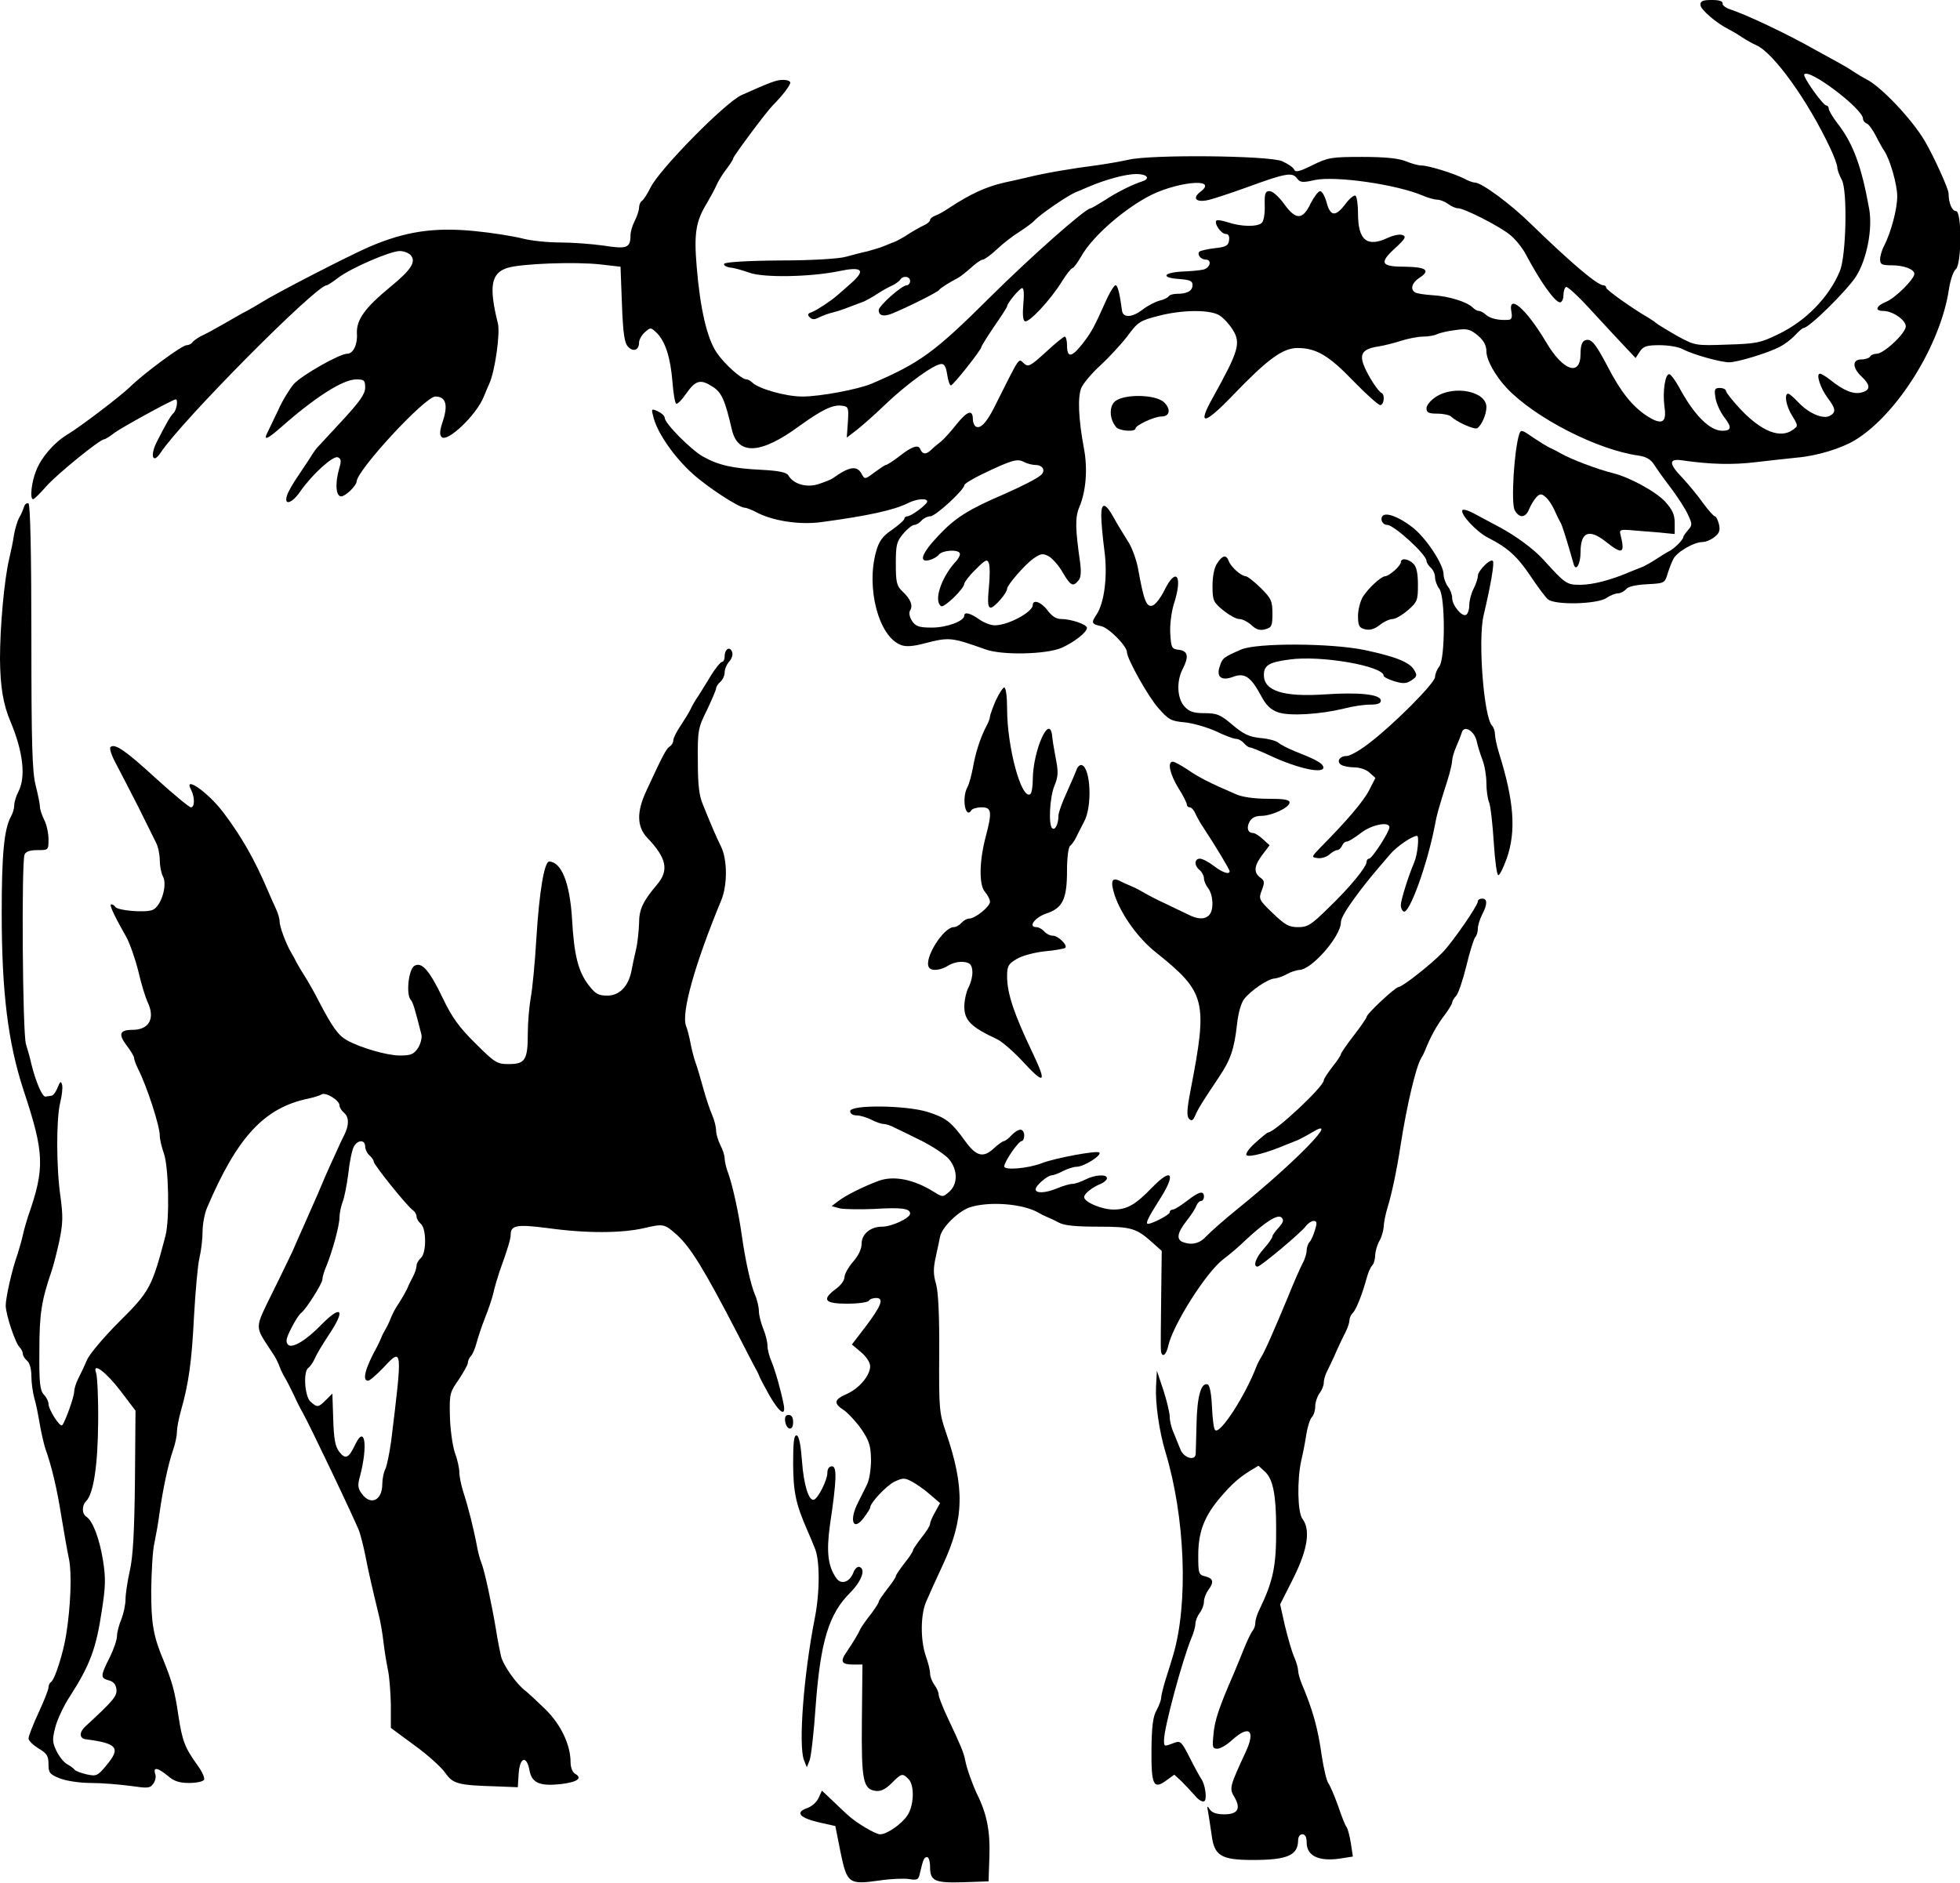 <?xml version="1.0" standalone="no"?>
<!DOCTYPE svg PUBLIC "-//W3C//DTD SVG 20010904//EN"
 "http://www.w3.org/TR/2001/REC-SVG-20010904/DTD/svg10.dtd">
<svg version="1.0" xmlns="http://www.w3.org/2000/svg"
 width="687pt" height="660pt" viewBox="0 0 687 660"
 preserveAspectRatio="xMidYMid meet">
<g transform="translate(0,660) scale(0.1,-0.1)"
fill="#000000" stroke="none">
<path d="M5960 6583 c0 -16 57 -65 100 -86 8 -4 29 -16 45 -27 17 -11 40 -24
52 -29 60 -27 180 -194 258 -360 14 -29 25 -60 25 -68 0 -8 7 -28 16 -44 20
-39 15 -266 -7 -319 -38 -92 -120 -176 -217 -222 -61 -30 -77 -33 -179 -36
-109 -4 -112 -3 -170 28 -32 18 -64 38 -72 43 -7 6 -21 16 -31 22 -55 31 -150
99 -150 106 0 5 -4 9 -10 9 -21 0 -114 79 -254 215 -71 70 -173 145 -196 145
-7 0 -24 6 -38 14 -38 19 -126 46 -150 46 -11 0 -36 7 -55 15 -25 10 -72 15
-152 15 -108 0 -120 -2 -175 -29 -46 -23 -60 -26 -64 -15 -3 7 -22 20 -42 29
-48 20 -461 24 -539 5 -27 -6 -79 -15 -115 -20 -80 -10 -180 -27 -240 -42 -25
-6 -61 -14 -80 -18 -65 -15 -119 -40 -195 -90 -16 -11 -38 -23 -47 -26 -10 -4
-18 -10 -18 -15 0 -5 -10 -14 -22 -19 -13 -6 -36 -19 -53 -30 -16 -11 -37 -22
-45 -26 -8 -3 -26 -10 -40 -16 -14 -6 -41 -14 -60 -19 -19 -4 -53 -13 -75 -19
-23 -7 -121 -13 -232 -13 -119 -1 -194 -6 -195 -12 -2 -5 8 -11 22 -13 14 -1
44 -10 67 -18 50 -18 211 -15 311 5 84 18 98 5 46 -41 -20 -18 -42 -37 -49
-43 -21 -19 -70 -51 -89 -59 -15 -5 -17 -9 -8 -18 9 -9 17 -9 34 0 13 6 34 14
48 17 22 5 50 16 110 39 8 4 29 15 45 26 17 11 40 24 52 29 11 5 24 15 28 20
9 16 35 13 35 -4 0 -8 -6 -15 -12 -15 -17 0 -98 -72 -98 -87 0 -20 17 -24 47
-12 50 20 158 74 164 82 6 8 35 26 67 43 8 4 28 20 45 35 17 16 36 29 42 29 5
0 28 16 49 36 21 20 57 48 80 62 23 15 46 32 51 38 21 23 118 89 145 100 8 3
29 12 45 19 61 26 131 45 168 45 38 0 51 -16 20 -26 -32 -10 -87 -37 -131 -66
-24 -15 -46 -28 -49 -28 -18 0 -209 -169 -353 -312 -194 -193 -245 -230 -415
-303 -48 -20 -180 -45 -243 -45 -57 0 -153 27 -175 49 -6 6 -15 11 -20 11 -18
0 -78 54 -105 94 -34 50 -58 155 -70 301 -10 118 -3 160 37 225 11 19 26 46
32 60 6 14 21 39 35 57 13 17 24 34 24 38 0 7 116 163 139 186 34 34 61 70 61
79 0 6 -11 10 -25 10 -23 0 -42 -7 -145 -53 -56 -24 -287 -259 -319 -323 -12
-24 -26 -46 -32 -49 -5 -4 -9 -14 -9 -23 0 -9 -7 -30 -15 -46 -8 -15 -15 -38
-15 -50 0 -45 -12 -50 -94 -37 -42 6 -111 11 -153 11 -42 0 -102 6 -132 14
-31 8 -106 20 -167 26 -142 14 -243 -1 -369 -55 -74 -32 -330 -164 -380 -196
-16 -10 -39 -23 -50 -29 -11 -5 -47 -26 -80 -45 -33 -19 -70 -39 -82 -44 -11
-6 -24 -15 -28 -20 -3 -6 -13 -11 -21 -11 -16 0 -149 -98 -199 -147 -33 -32
-172 -138 -220 -167 -46 -28 -90 -79 -108 -125 -17 -41 -23 -101 -11 -101 4 0
25 21 47 46 36 41 187 164 202 164 4 0 21 11 38 24 28 20 203 116 213 116 9 0
3 -37 -7 -47 -12 -12 -24 -33 -59 -101 -25 -49 -15 -81 13 -39 72 110 545 587
582 587 3 0 22 12 40 26 44 34 183 94 216 94 15 0 32 -7 39 -15 19 -23 1 -51
-71 -110 -91 -75 -120 -116 -118 -164 3 -38 -13 -71 -34 -71 -27 0 -160 -76
-187 -106 -16 -19 -41 -60 -55 -92 -15 -31 -31 -65 -36 -75 -18 -34 -3 -28 47
16 119 105 216 167 263 167 27 0 31 -3 31 -29 0 -22 -19 -49 -82 -117 -45 -49
-84 -91 -87 -94 -3 -3 -10 -13 -16 -22 -5 -9 -26 -40 -46 -70 -20 -29 -40 -63
-43 -75 -12 -37 18 -28 47 15 42 60 114 125 131 119 12 -5 13 -13 5 -39 -15
-52 -12 -98 7 -98 15 0 53 37 54 52 2 41 240 298 276 298 36 0 45 -28 27 -84
-12 -35 -13 -50 -5 -58 20 -20 122 77 148 142 3 8 12 29 19 45 20 43 39 178
30 212 -32 129 -24 176 34 194 48 15 239 22 326 12 l70 -8 5 -132 c4 -105 9
-136 22 -149 18 -19 38 -11 38 15 0 10 9 26 20 36 20 18 21 18 42 -2 30 -30
48 -86 55 -171 3 -40 9 -75 13 -77 4 -3 20 13 35 35 33 47 50 52 92 25 32 -20
44 -46 68 -150 21 -92 101 -88 236 11 76 55 117 76 148 72 25 -3 26 -5 23 -57
l-4 -55 34 26 c18 14 65 55 103 92 75 71 167 138 194 140 11 1 17 -10 21 -37
3 -21 9 -38 13 -38 8 0 107 125 107 135 0 3 20 35 45 72 25 36 45 67 45 70 0
11 44 64 53 64 6 0 7 -23 4 -55 -3 -34 -2 -57 5 -61 13 -8 89 73 130 139 16
26 33 47 37 47 4 0 17 18 30 40 36 65 134 154 228 207 96 55 259 73 191 21
-32 -24 -14 -40 32 -28 19 5 80 25 135 45 131 48 155 52 171 30 11 -15 19 -16
63 -6 72 15 285 -15 379 -55 18 -8 41 -14 50 -14 10 0 27 -7 38 -15 10 -8 26
-15 34 -15 22 0 140 -60 180 -91 20 -15 47 -48 60 -74 50 -94 100 -164 118
-165 6 0 12 11 12 24 0 14 4 27 9 30 5 3 46 -35 92 -86 46 -50 99 -107 118
-127 l34 -36 15 23 c12 18 24 22 69 22 30 0 67 -6 81 -14 36 -19 133 -46 163
-46 29 0 137 33 177 54 16 8 40 26 53 40 13 14 27 26 30 26 20 0 151 130 184
180 38 59 59 166 47 236 -27 152 -57 233 -114 305 -15 20 -28 42 -28 48 0 6
-4 11 -8 11 -12 0 -83 100 -78 109 15 24 206 -121 206 -155 0 -7 6 -14 13 -17
7 -2 21 -22 32 -43 11 -22 24 -45 29 -52 20 -29 46 -118 46 -160 0 -45 -21
-124 -46 -174 -8 -14 -14 -36 -14 -47 0 -18 6 -21 41 -21 42 0 79 -14 79 -30
0 -18 -65 -83 -97 -97 -37 -15 -44 -33 -12 -33 33 0 79 -32 79 -54 0 -24 -77
-96 -102 -96 -9 0 -20 -4 -23 -10 -3 -5 -17 -10 -31 -10 -32 0 -32 -29 1 -60
32 -30 32 -48 -1 -56 -28 -7 -62 7 -107 43 -16 13 -33 23 -38 23 -15 0 2 -52
28 -86 28 -37 29 -50 6 -62 -24 -12 -73 9 -109 47 -16 17 -32 31 -36 31 -15 0
-8 -43 14 -78 21 -34 21 -35 3 -48 -44 -33 -110 -7 -184 71 -28 30 -51 59 -51
64 0 6 -10 11 -21 11 -19 0 -21 -4 -16 -35 3 -19 17 -50 31 -68 27 -35 25 -47
-7 -47 -45 0 -100 56 -153 155 -12 21 -26 41 -32 43 -15 5 -25 -60 -18 -113 9
-58 -9 -67 -63 -32 -51 34 -91 85 -136 172 -43 82 -58 100 -79 92 -11 -4 -16
-19 -16 -47 0 -81 -61 -61 -121 41 -70 118 -135 173 -121 104 3 -17 0 -25 -9
-26 -34 -3 -65 4 -80 17 -8 8 -20 14 -25 14 -6 0 -15 5 -22 12 -20 20 -85 40
-139 43 -29 2 -57 6 -63 10 -18 11 -11 34 15 51 40 26 25 38 -50 39 -85 0 -92
13 -35 65 36 33 40 41 26 46 -10 4 -33 -1 -52 -10 -73 -34 -104 -8 -104 86 0
31 -4 59 -9 62 -5 3 -21 -10 -35 -29 -35 -46 -53 -44 -66 5 -6 22 -16 40 -23
40 -7 -1 -21 -20 -33 -43 -28 -59 -52 -59 -93 -2 -18 25 -40 45 -51 45 -15 0
-18 -8 -17 -49 1 -28 -3 -55 -10 -62 -15 -15 -73 -14 -120 2 -19 6 -37 9 -39
6 -10 -9 16 -47 32 -47 10 0 14 -8 12 -22 -2 -19 -11 -24 -50 -28 -26 -3 -50
-9 -54 -12 -9 -10 5 -28 22 -28 23 0 16 -29 -8 -35 -13 -3 -47 -6 -76 -7 -66
-4 -73 -22 -9 -26 38 -3 47 -7 47 -21 0 -21 -19 -31 -55 -31 -13 0 -26 -4 -29
-9 -3 -5 -18 -12 -32 -15 -15 -4 -42 -18 -60 -32 -35 -27 -67 -29 -71 -4 -8
60 -15 90 -23 90 -4 0 -18 -21 -30 -47 -46 -103 -55 -119 -88 -161 -37 -46
-52 -47 -52 -1 0 16 -4 29 -8 29 -4 0 -35 -25 -67 -55 -55 -50 -61 -53 -77
-38 -19 17 -11 28 -102 -153 -28 -56 -50 -79 -66 -69 -5 3 -10 15 -10 25 0 36
-19 30 -57 -17 -21 -27 -46 -54 -55 -61 -9 -7 -24 -19 -32 -27 -19 -19 -32
-19 -40 0 -7 18 -29 11 -77 -27 -20 -15 -40 -28 -44 -28 -3 0 -21 -12 -40 -26
-33 -25 -34 -25 -45 -5 -16 30 -43 26 -100 -15 -8 -6 -33 -15 -54 -22 -42 -12
-86 2 -103 32 -6 10 -34 16 -93 19 -102 5 -151 16 -205 46 -42 23 -135 117
-135 136 0 7 -11 17 -24 23 -24 11 -24 10 -14 -26 15 -53 71 -134 135 -192 53
-48 163 -120 184 -120 6 0 23 -7 37 -14 58 -32 154 -47 233 -36 163 22 253 42
301 66 29 15 68 19 68 6 0 -10 -56 -52 -70 -52 -5 0 -10 -4 -10 -8 0 -5 -19
-22 -43 -39 -34 -23 -46 -40 -56 -76 -36 -128 9 -299 87 -328 17 -7 43 -5 84
6 85 22 93 21 211 -21 59 -22 215 -18 268 5 45 20 89 55 89 70 0 12 -56 31
-90 31 -18 0 -33 10 -48 30 -22 30 -52 40 -52 19 0 -24 -84 -70 -131 -71 -15
-1 -40 9 -57 21 -31 22 -52 27 -52 13 0 -19 -61 -42 -113 -42 -46 0 -57 4 -70
23 -9 14 -12 29 -7 37 11 17 2 40 -27 67 -20 19 -23 32 -23 97 0 66 3 78 26
105 14 17 32 31 39 31 7 0 18 7 25 15 7 8 21 15 31 15 18 0 119 93 119 109 0
5 28 22 63 39 102 49 123 55 145 43 12 -6 30 -11 41 -11 26 0 37 -19 20 -35
-14 -13 -68 -40 -129 -67 -124 -53 -172 -83 -230 -145 -60 -63 -72 -97 -31
-86 11 3 26 11 32 19 13 15 65 19 73 5 3 -5 -4 -20 -17 -33 -49 -55 -75 -136
-48 -153 11 -6 81 62 81 79 1 6 18 29 40 50 34 34 40 37 46 22 4 -10 4 -49 0
-87 -5 -54 -3 -69 7 -69 12 0 57 51 57 66 0 13 62 84 91 105 27 19 34 20 55 9
13 -8 36 -33 49 -57 28 -47 36 -51 55 -28 9 10 10 30 6 63 -17 118 -18 158 -3
194 24 56 30 136 16 208 -19 102 -22 178 -9 210 7 16 37 52 67 79 30 28 73 74
95 103 36 49 44 54 106 70 86 23 185 23 217 2 14 -9 34 -31 46 -50 29 -47 21
-74 -70 -238 -56 -100 -31 -97 71 9 121 126 174 165 226 165 65 0 110 -26 196
-116 45 -46 87 -84 94 -84 13 0 17 36 5 42 -12 5 -48 60 -62 96 -17 41 -4 59
48 67 20 3 56 12 81 20 25 8 60 15 78 15 18 0 41 4 50 9 9 4 38 11 64 14 41 6
51 3 78 -19 21 -18 30 -35 30 -55 0 -31 31 -86 71 -129 99 -105 318 -217 462
-237 27 -4 43 -13 55 -32 9 -14 35 -51 59 -82 23 -31 50 -72 59 -92 16 -34 16
-38 1 -55 -9 -10 -17 -22 -17 -25 0 -9 -33 -42 -51 -50 -8 -4 -27 -16 -44 -27
-16 -11 -37 -22 -45 -26 -8 -3 -28 -11 -45 -18 -67 -29 -132 -46 -176 -46 -48
0 -52 3 -131 90 -32 35 -93 80 -148 110 -26 14 -66 35 -88 47 -23 13 -43 19
-46 15 -9 -14 50 -77 90 -97 69 -35 103 -66 149 -135 25 -37 52 -74 61 -81 25
-21 174 -17 205 5 13 9 31 16 40 16 9 0 22 7 29 15 7 9 35 15 73 17 59 3 62 4
71 33 5 17 14 41 20 53 11 26 73 62 104 62 11 0 30 8 42 18 17 13 20 24 15 45
-4 15 -10 27 -14 27 -4 0 -23 21 -42 47 -18 26 -51 65 -71 87 -50 51 -50 70 0
62 98 -14 175 -16 257 -6 50 6 115 13 145 16 69 6 154 32 202 61 148 90 300
334 329 528 5 33 16 65 24 71 21 16 22 204 1 204 -14 0 -26 29 -26 62 0 16
-52 130 -83 183 -45 77 -157 195 -207 218 -8 4 -28 16 -45 27 -16 11 -39 24
-50 30 -11 6 -47 26 -80 44 -104 59 -243 124 -300 143 -16 5 -29 15 -27 21 1
8 -13 12 -38 12 -32 0 -40 -4 -40 -17z"/>
<path d="M5033 5209 c-18 -12 -33 -29 -33 -40 0 -15 7 -19 38 -19 21 0 43 -5
48 -10 19 -19 82 -47 92 -41 15 10 32 48 32 74 0 55 -112 78 -177 36z"/>
<path d="M3905 5190 c-18 -20 -15 -61 7 -87 11 -14 68 -18 68 -5 0 11 66 42
91 42 29 0 34 25 10 49 -30 30 -149 31 -176 1z"/>
<path d="M5325 5078 c-18 -57 -29 -242 -16 -266 16 -30 39 -28 51 4 6 14 17
32 25 41 13 13 18 13 32 1 9 -7 22 -26 30 -43 7 -16 17 -37 22 -45 7 -12 21
-57 47 -148 8 -27 24 1 24 42 0 72 30 84 90 36 58 -46 67 -41 49 30 -3 12 4
14 31 12 19 -2 63 -5 98 -8 l62 -6 0 39 c0 29 -8 46 -33 74 -32 35 -123 85
-182 100 -57 14 -151 50 -185 70 -8 5 -24 13 -35 18 -11 5 -37 21 -58 35 -43
30 -46 31 -52 14z"/>
<path d="M84 4823 c-3 -10 -10 -27 -17 -38 -6 -11 -14 -38 -18 -60 -3 -22 -11
-60 -17 -85 -17 -72 -32 -236 -32 -350 1 -98 11 -159 37 -220 44 -105 54 -193
28 -244 -8 -15 -15 -37 -15 -48 0 -11 -5 -29 -12 -41 -24 -44 -32 -136 -32
-337 0 -278 22 -454 76 -620 74 -223 76 -274 16 -445 -5 -16 -14 -46 -18 -65
-4 -19 -13 -48 -18 -65 -20 -55 -42 -154 -42 -182 1 -33 33 -130 49 -146 6 -6
11 -16 11 -23 0 -6 7 -17 15 -24 9 -7 15 -29 15 -54 0 -23 5 -57 10 -76 6 -19
14 -60 19 -90 5 -30 14 -68 19 -85 23 -64 42 -144 57 -240 9 -55 21 -123 27
-151 10 -51 6 -163 -10 -264 -10 -64 -40 -158 -53 -166 -5 -3 -9 -12 -9 -19 0
-8 -16 -48 -35 -89 -19 -41 -35 -82 -35 -90 0 -8 16 -23 35 -35 29 -17 35 -26
35 -55 0 -30 4 -36 40 -50 23 -9 70 -16 108 -16 37 0 98 -5 137 -10 62 -9 71
-9 82 7 7 9 11 25 7 35 -8 25 9 22 44 -7 22 -19 41 -25 75 -25 25 0 49 5 52
11 4 5 -6 28 -22 50 -46 64 -54 86 -68 177 -12 82 -21 115 -50 187 -38 90 -45
133 -45 250 1 66 5 140 11 165 5 25 14 72 18 105 12 86 31 174 47 220 8 23 14
51 14 64 0 14 6 47 14 75 27 95 38 170 46 331 5 88 13 180 19 205 6 25 11 66
11 92 0 26 7 64 16 85 106 248 200 350 355 382 19 4 41 11 47 15 14 8 62 -21
62 -39 0 -7 7 -18 15 -25 19 -15 19 -44 2 -78 -8 -15 -21 -44 -30 -64 -10 -21
-25 -55 -34 -75 -9 -21 -22 -51 -29 -68 -7 -16 -27 -61 -44 -100 -17 -38 -37
-83 -44 -100 -8 -16 -39 -82 -71 -146 -63 -129 -63 -115 -5 -204 19 -28 22
-35 35 -68 3 -6 9 -19 14 -27 5 -8 19 -35 31 -60 11 -25 25 -52 30 -60 25 -44
190 -390 200 -420 6 -19 15 -55 20 -80 11 -58 28 -130 45 -200 8 -30 16 -77
19 -105 3 -27 10 -70 15 -95 6 -25 10 -81 11 -126 l0 -81 84 -62 c46 -33 94
-77 107 -96 27 -38 43 -43 179 -47 l75 -3 3 48 c4 58 28 65 38 11 8 -44 36
-56 110 -48 58 7 77 21 50 36 -9 5 -16 22 -16 40 0 61 -33 131 -87 185 -29 28
-60 57 -70 65 -31 22 -80 91 -87 123 -4 17 -12 57 -17 90 -15 90 -40 207 -51
235 -6 14 -14 45 -18 70 -11 55 -27 121 -46 180 -8 25 -14 56 -14 70 0 14 -7
45 -16 69 -8 25 -16 82 -17 127 -2 78 0 84 31 128 17 26 32 52 32 59 0 7 5 18
11 24 6 6 14 26 19 44 5 19 18 59 30 89 12 30 26 71 30 90 4 19 14 51 20 70
31 86 40 117 40 132 0 33 22 37 130 23 137 -19 259 -18 338 0 68 16 71 15 115
-24 48 -44 95 -120 212 -346 31 -60 60 -117 65 -125 5 -8 11 -22 14 -30 4 -8
19 -37 35 -65 34 -58 56 -72 48 -29 -10 51 -29 118 -43 152 -8 18 -14 43 -14
56 0 13 -7 40 -15 59 -8 20 -15 48 -15 61 0 14 -6 40 -14 58 -15 36 -34 122
-46 208 -11 79 -31 169 -46 213 -8 20 -14 46 -14 56 0 10 -7 32 -15 47 -8 16
-15 39 -15 51 0 12 -6 37 -14 55 -8 18 -22 60 -31 93 -9 33 -21 74 -27 90 -6
17 -14 48 -18 70 -4 22 -11 48 -15 58 -18 44 29 214 123 441 22 53 22 143 -1
189 -18 37 -31 67 -63 146 -14 33 -18 71 -18 155 -1 105 1 115 32 177 17 36
32 71 32 76 0 6 7 16 15 23 8 7 15 22 15 33 0 11 7 28 16 38 9 10 14 25 10 34
-8 21 -26 10 -26 -16 0 -10 -4 -19 -9 -19 -5 0 -22 -21 -38 -46 -15 -26 -36
-58 -45 -73 -10 -14 -22 -35 -27 -46 -5 -11 -21 -37 -35 -58 -14 -21 -26 -44
-26 -52 0 -8 -6 -18 -13 -22 -12 -8 -24 -31 -81 -154 -35 -75 -34 -126 2 -165
69 -72 78 -115 34 -166 -49 -58 -62 -86 -62 -135 -1 -26 -5 -68 -11 -93 -6
-25 -13 -58 -16 -75 -11 -53 -42 -85 -84 -85 -32 0 -42 6 -66 37 -36 47 -51
104 -58 233 -8 126 -37 198 -80 200 -17 0 -35 -106 -45 -270 -5 -85 -14 -179
-20 -209 -5 -30 -10 -85 -10 -123 0 -93 -9 -108 -66 -108 -42 0 -49 4 -118 73
-57 56 -82 91 -114 158 -47 98 -74 129 -100 113 -20 -13 -29 -98 -13 -118 9
-10 15 -32 38 -122 3 -12 -3 -34 -12 -48 -15 -22 -25 -26 -64 -26 -44 0 -137
27 -184 53 -31 17 -51 44 -102 142 -14 28 -35 64 -45 80 -11 17 -24 39 -30 50
-5 11 -14 27 -19 35 -19 32 -41 92 -41 110 0 10 -6 31 -14 47 -7 15 -20 44
-28 63 -47 110 -93 190 -156 273 -54 71 -141 131 -112 78 13 -26 13 -61 -1
-61 -6 0 -60 45 -122 101 -109 100 -145 124 -160 110 -4 -4 4 -30 19 -57 14
-27 49 -94 77 -149 27 -55 56 -112 63 -127 8 -14 14 -43 14 -63 0 -20 5 -46
11 -57 17 -31 -7 -107 -37 -118 -26 -10 -122 -2 -130 11 -3 5 -9 9 -14 9 -8 0
7 -34 53 -115 12 -22 31 -76 42 -120 10 -44 25 -92 32 -107 28 -57 6 -98 -52
-98 -46 0 -51 -15 -21 -55 14 -18 26 -38 26 -44 0 -5 6 -22 14 -38 31 -61 76
-200 76 -233 0 -14 7 -43 15 -65 16 -47 20 -230 5 -287 -47 -179 -55 -195
-161 -300 -54 -54 -105 -114 -114 -135 -9 -21 -23 -51 -31 -66 -8 -16 -14 -36
-14 -45 0 -19 -32 -107 -42 -118 -8 -8 -48 55 -48 75 0 8 -7 23 -16 32 -14 15
-17 42 -16 153 0 130 7 176 43 281 6 17 18 64 27 105 13 63 13 88 4 155 -15
102 -15 273 -1 330 6 23 9 51 7 61 -4 16 -7 14 -16 -8 -6 -16 -16 -29 -22 -29
-5 -1 -15 -2 -21 -3 -11 -1 -34 53 -49 114 -4 19 -13 51 -19 70 -12 37 -16
635 -5 664 4 11 19 16 45 16 39 0 39 0 39 39 0 21 -7 52 -15 67 -8 16 -15 37
-15 46 0 9 -7 43 -15 75 -12 47 -15 141 -15 520 0 299 -4 464 -10 468 -6 3
-13 -2 -16 -12z m1196 -2242 c0 -10 7 -24 15 -31 8 -7 15 -17 15 -22 0 -11
119 -159 138 -171 6 -4 12 -14 12 -21 0 -8 7 -19 15 -26 9 -8 15 -30 15 -60 0
-30 -6 -52 -15 -60 -8 -7 -15 -19 -15 -27 0 -8 -6 -27 -14 -41 -8 -15 -17 -34
-20 -42 -4 -8 -15 -28 -26 -45 -18 -28 -22 -35 -35 -67 -3 -7 -9 -20 -14 -28
-5 -8 -12 -22 -15 -30 -3 -8 -10 -22 -14 -30 -41 -74 -54 -120 -32 -120 6 0
30 21 55 47 66 71 66 67 26 -259 -6 -43 -15 -86 -20 -97 -6 -11 -11 -35 -11
-53 0 -58 -41 -77 -72 -34 -14 19 -15 30 -6 62 28 107 17 182 -17 110 -23 -48
-34 -53 -56 -25 -14 18 -19 46 -21 114 l-3 90 -22 -22 c-27 -27 -31 -28 -55
-6 -20 18 -26 107 -7 118 5 4 15 17 20 28 11 24 21 41 62 104 48 76 29 86 -36
20 -53 -55 -103 -85 -117 -71 -8 8 -7 18 0 35 16 36 37 71 47 78 16 12 73 102
73 116 0 8 6 29 14 47 21 51 46 142 46 171 0 14 5 38 11 54 6 15 15 60 20 100
4 40 13 82 19 93 13 25 40 26 40 1z m-855 -860 l50 -66 -2 -248 c-2 -178 -7
-266 -18 -313 -8 -36 -15 -81 -15 -100 0 -19 -7 -51 -15 -71 -8 -19 -15 -46
-15 -58 0 -13 -11 -45 -24 -72 -34 -67 -35 -75 -6 -83 17 -4 26 -14 28 -31 3
-24 -9 -39 -110 -132 -21 -20 -20 -41 3 -44 110 -14 123 -30 73 -90 -32 -39
-36 -40 -70 -33 -21 5 -40 12 -43 17 -3 4 -15 13 -26 19 -11 6 -28 27 -37 46
-15 31 -15 41 -4 84 7 27 30 76 52 109 69 108 91 165 111 300 13 83 14 113 4
175 -12 76 -36 139 -58 153 -16 10 -17 39 -1 55 26 26 41 127 42 277 1 83 -3
160 -7 172 -15 41 35 4 88 -66z"/>
<path d="M3860 4792 c0 -21 5 -76 11 -122 12 -88 0 -184 -28 -225 -19 -28 -17
-33 17 -40 27 -6 90 -70 90 -91 0 -23 75 -157 110 -196 36 -41 45 -46 92 -50
29 -3 78 -17 109 -31 31 -15 63 -27 71 -27 9 0 21 -7 28 -15 7 -8 16 -15 21
-15 5 0 37 -13 71 -29 101 -47 195 -66 186 -38 -5 13 -27 25 -98 53 -25 10
-52 24 -60 31 -9 7 -37 14 -63 16 -38 4 -58 13 -97 46 -42 36 -55 41 -98 41
-38 0 -53 5 -70 23 -26 28 -29 88 -7 131 23 44 19 64 -12 68 -26 3 -28 6 -31
57 -2 31 4 75 12 102 33 100 9 135 -33 49 -13 -26 -32 -51 -42 -53 -21 -6 -30
19 -50 130 -6 32 -22 76 -37 98 -14 22 -36 58 -48 80 -29 53 -44 56 -44 7z"/>
<path d="M4845 4790 c-8 -12 2 -30 17 -30 24 0 137 -103 138 -126 0 -6 7 -17
15 -24 8 -7 15 -22 15 -34 0 -11 7 -30 15 -40 21 -28 21 -244 0 -272 -8 -10
-15 -27 -15 -37 0 -21 -144 -166 -232 -233 -31 -24 -66 -44 -77 -44 -25 0 -38
-19 -20 -31 8 -5 29 -9 47 -9 18 0 42 -8 53 -19 l20 -18 -22 -43 c-20 -39 -77
-106 -169 -199 -34 -35 -34 -36 -12 -39 13 -2 32 4 41 12 10 9 22 16 28 16 6
0 13 7 17 15 3 8 10 15 17 15 6 0 28 14 49 30 37 29 100 42 100 20 0 -16 -61
-110 -71 -110 -5 0 -9 -5 -9 -11 0 -18 -58 -89 -133 -161 -61 -60 -73 -68
-107 -68 -33 0 -46 8 -89 49 -49 47 -50 50 -38 81 10 27 10 33 -6 44 -24 18
-21 42 8 80 l25 33 -23 21 c-13 12 -28 22 -35 22 -18 0 -24 18 -12 40 7 13 21
20 40 20 37 0 100 29 100 47 0 10 -20 13 -76 13 -48 0 -90 6 -112 16 -91 39
-130 59 -169 86 -23 15 -46 28 -52 28 -20 0 -11 -42 19 -92 17 -26 30 -53 30
-58 0 -6 5 -10 10 -10 6 0 15 -10 20 -22 6 -13 18 -35 28 -49 44 -67 92 -147
92 -153 0 -13 -25 -5 -56 19 -18 14 -40 25 -48 25 -20 0 -21 -24 -1 -40 8 -7
15 -20 15 -29 0 -9 7 -25 15 -35 18 -24 20 -77 3 -94 -16 -16 -40 -15 -75 3
-15 7 -48 23 -73 35 -41 19 -58 28 -100 52 -8 4 -22 11 -30 14 -8 3 -23 10
-33 15 -30 16 -36 1 -20 -49 23 -68 82 -151 144 -200 176 -141 183 -169 122
-484 -13 -67 -14 -91 -5 -100 9 -9 14 -6 22 13 11 25 23 44 81 131 42 62 55
99 65 188 4 38 14 74 25 88 23 30 85 72 107 72 9 1 28 7 42 15 14 8 33 14 44
15 43 0 146 118 146 167 0 15 20 48 65 108 29 38 41 53 108 131 23 27 77 64
94 64 8 0 2 -65 -10 -93 -21 -49 -47 -133 -47 -150 0 -9 4 -19 10 -22 19 -12
83 165 109 300 7 39 12 57 45 161 9 29 16 59 16 68 0 8 6 30 14 48 8 18 17 41
20 51 8 26 44 5 52 -31 3 -15 12 -44 20 -65 8 -20 14 -57 14 -82 0 -24 4 -55
10 -69 5 -14 12 -77 16 -141 4 -64 11 -114 16 -113 6 2 18 28 29 58 34 96 26
202 -27 371 -8 26 -14 55 -14 66 0 10 -5 24 -10 29 -29 29 -50 300 -30 386 26
110 38 183 33 191 -7 12 -53 -33 -53 -52 0 -9 -7 -29 -15 -45 -8 -15 -15 -41
-15 -57 0 -15 -5 -31 -11 -34 -14 -9 -49 33 -49 59 0 12 -7 30 -15 40 -8 11
-15 30 -15 42 0 36 -63 131 -111 167 -48 37 -94 53 -104 37z"/>
<path d="M4266 4625 c-10 -15 -16 -45 -16 -79 0 -51 3 -57 37 -85 21 -17 46
-31 57 -31 11 0 30 -10 42 -21 17 -16 30 -20 48 -15 23 6 26 11 26 55 0 44 -4
53 -41 90 -23 22 -46 41 -53 41 -16 1 -51 32 -59 53 -9 24 -22 21 -41 -8z"/>
<path d="M4910 4629 c0 -12 -40 -48 -55 -49 -15 -1 -59 -42 -78 -72 -9 -15
-17 -45 -17 -67 0 -35 4 -42 25 -47 17 -4 33 1 51 15 15 12 35 21 45 21 10 0
34 14 54 31 33 29 35 35 35 89 0 40 -5 64 -16 74 -18 18 -44 21 -44 5z"/>
<path d="M4350 4323 c-62 -27 -65 -30 -74 -57 -14 -38 4 -54 45 -39 41 16 63
1 98 -64 19 -36 35 -51 61 -60 40 -14 148 -7 230 13 30 8 71 14 92 14 26 0 38
4 38 14 0 22 -75 30 -195 22 -147 -10 -215 12 -215 68 0 34 19 45 89 54 111
16 331 -23 331 -57 0 -4 17 -13 37 -19 30 -9 42 -9 60 3 20 13 21 18 10 36
-16 28 -65 47 -172 70 -118 25 -381 26 -435 2z"/>
<path d="M3490 4144 c-11 -26 -20 -51 -20 -56 0 -6 -6 -22 -14 -36 -21 -41
-37 -92 -46 -144 -5 -26 -13 -56 -19 -67 -21 -38 -7 -115 14 -81 3 5 19 10 36
10 35 0 37 -16 14 -103 -23 -87 -24 -171 -2 -194 9 -11 17 -26 17 -34 0 -17
-52 -59 -73 -59 -8 0 -20 -7 -27 -15 -7 -8 -19 -15 -27 -15 -36 0 -106 -111
-87 -141 8 -14 42 -11 69 7 13 8 36 14 52 12 22 -2 29 -9 31 -30 2 -15 -4 -40
-12 -57 -9 -16 -16 -48 -16 -69 0 -49 23 -72 115 -115 17 -8 56 -42 87 -75 80
-87 89 -81 37 28 -65 136 -89 208 -89 267 0 36 4 44 33 61 17 11 61 23 97 27
35 3 68 9 73 12 12 7 -23 43 -43 43 -10 0 -23 7 -30 15 -7 8 -19 15 -27 15
-31 0 -6 34 35 48 57 19 72 50 72 151 0 45 5 83 11 86 5 4 15 17 20 28 6 12
19 38 29 57 29 53 23 187 -8 198 -6 2 -15 -5 -18 -15 -4 -10 -19 -46 -35 -81
-16 -34 -29 -71 -29 -81 0 -28 -11 -52 -21 -45 -15 9 -10 109 7 150 13 31 14
48 5 93 -6 31 -12 67 -13 81 -9 81 -67 -50 -68 -152 0 -26 -4 -49 -9 -52 -31
-20 -81 165 -81 299 0 41 -4 75 -10 75 -5 0 -18 -21 -30 -46z"/>
<path d="M5180 3440 c0 -14 -86 -139 -123 -178 -39 -41 -142 -122 -155 -122
-11 0 -112 -94 -112 -105 0 -3 -20 -33 -45 -65 -25 -32 -45 -62 -45 -65 0 -4
-13 -24 -30 -45 -16 -21 -30 -42 -30 -47 0 -22 -172 -183 -196 -183 -2 0 -23
-17 -45 -37 -24 -22 -35 -39 -29 -43 11 -7 74 10 135 36 17 7 37 15 45 18 8 4
30 15 48 26 107 65 -57 -104 -263 -270 -44 -36 -91 -77 -105 -92 -24 -27 -52
-34 -84 -22 -23 9 -20 32 12 73 16 20 32 44 35 54 4 9 11 17 17 17 5 0 10 7
10 15 0 23 -18 18 -60 -15 -21 -16 -43 -30 -49 -30 -6 0 -11 -4 -11 -10 0 -8
-61 -40 -76 -40 -10 0 0 21 36 78 63 96 51 124 -21 50 -59 -61 -88 -78 -136
-78 -41 0 -103 26 -103 44 0 11 28 34 58 46 12 5 22 14 22 20 0 15 -43 12 -76
-5 -16 -8 -36 -15 -45 -15 -9 0 -33 -7 -52 -15 -43 -18 -77 -19 -77 -4 0 13
41 48 56 49 7 0 25 7 40 15 16 8 37 15 48 15 25 0 90 41 79 50 -8 8 -158 -20
-203 -38 -47 -18 -130 -25 -130 -11 0 17 50 89 61 89 5 0 9 9 9 20 0 11 -6 20
-13 20 -8 0 -22 -9 -32 -20 -10 -11 -22 -20 -26 -20 -4 0 -20 -11 -35 -25 -37
-35 -62 -29 -101 25 -49 68 -68 82 -131 102 -76 24 -272 26 -272 3 0 -9 9 -15
23 -15 12 0 35 -7 51 -15 15 -8 35 -15 43 -15 8 0 27 -6 41 -14 15 -7 58 -28
96 -47 37 -19 79 -47 92 -62 31 -37 32 -86 2 -114 -23 -20 -24 -20 -53 -2 -73
46 -144 59 -197 39 -58 -22 -112 -50 -138 -69 l-25 -19 29 -8 c15 -3 68 -4
118 -2 98 6 128 2 128 -16 0 -16 -64 -46 -98 -46 -41 0 -72 -26 -72 -60 0 -18
-11 -42 -30 -63 -16 -19 -30 -43 -30 -54 0 -11 -13 -29 -30 -41 -51 -38 -40
-52 39 -52 39 0 73 5 76 10 3 6 15 10 26 10 29 0 18 -28 -39 -103 l-46 -60 32
-27 c18 -15 32 -36 32 -49 0 -32 -37 -77 -81 -97 -46 -20 -49 -33 -10 -58 15
-11 43 -41 61 -67 27 -40 32 -57 33 -106 0 -34 -6 -72 -15 -89 -8 -16 -22 -44
-31 -62 -32 -63 -16 -102 21 -52 12 16 22 32 22 35 0 17 57 77 85 91 30 14 36
14 62 0 15 -8 44 -28 63 -45 l35 -30 -17 -31 c-10 -17 -18 -36 -18 -42 0 -6
-13 -27 -30 -48 -16 -21 -30 -41 -30 -45 0 -4 -13 -24 -30 -45 -16 -21 -30
-41 -30 -45 0 -4 -13 -24 -30 -45 -16 -21 -30 -41 -30 -45 0 -4 -13 -24 -28
-44 -16 -20 -32 -43 -36 -51 -8 -18 -25 -46 -50 -83 -22 -32 -16 -42 26 -42
l31 0 -2 -195 c-2 -213 4 -243 50 -248 17 -2 34 7 54 27 35 35 38 36 59 15 22
-21 20 -92 -3 -127 -20 -31 -72 -67 -96 -67 -17 0 -85 41 -114 68 -10 9 -34
32 -54 51 l-36 34 -12 -26 c-6 -14 -25 -31 -42 -36 -41 -15 -23 -34 47 -50
l54 -12 18 -91 c23 -111 29 -115 136 -100 40 6 87 8 105 5 29 -5 33 -2 38 23
11 47 14 54 25 54 5 0 10 -15 10 -34 0 -50 16 -57 117 -54 l88 3 3 89 c3 86
-9 148 -43 216 -16 34 -36 89 -42 120 -5 26 -13 46 -62 150 -17 36 -31 72 -31
80 0 8 -7 24 -15 34 -8 11 -15 29 -15 40 0 12 -7 39 -15 61 -19 55 -19 146 2
192 9 21 35 79 58 128 75 161 77 270 11 463 -24 69 -25 84 -24 275 1 134 -3
217 -11 246 -10 33 -10 55 -1 95 6 28 13 60 15 71 7 33 62 87 102 102 67 23
188 14 243 -18 8 -5 22 -12 30 -15 8 -3 27 -12 42 -20 18 -10 60 -14 137 -14
119 0 134 -5 194 -59 l29 -26 -2 -165 c-1 -91 -2 -173 -1 -182 2 -30 19 -20
26 15 17 74 133 258 193 303 20 15 56 45 78 67 70 65 113 92 126 79 9 -9 6
-17 -10 -35 -12 -13 -22 -27 -22 -31 0 -5 -13 -24 -30 -43 -29 -32 -39 -63
-22 -63 10 0 153 119 170 143 7 9 19 17 27 17 11 0 12 -7 4 -32 -5 -17 -13
-36 -19 -42 -5 -5 -10 -19 -10 -29 0 -10 -6 -31 -14 -45 -8 -15 -31 -67 -51
-117 -47 -113 -83 -196 -96 -215 -5 -8 -12 -22 -15 -30 -40 -104 -128 -240
-145 -223 -5 5 -9 41 -11 82 -2 46 -8 76 -15 78 -23 8 -37 -42 -39 -137 -1
-52 -3 -101 -3 -107 -2 -25 -41 -14 -53 15 -6 15 -17 41 -24 59 -8 17 -14 42
-14 56 0 14 -10 56 -22 93 l-23 69 -3 -55 c-3 -59 11 -157 33 -230 69 -228 81
-530 27 -712 -5 -18 -17 -56 -26 -84 -9 -29 -16 -58 -16 -65 0 -8 -7 -27 -16
-44 -13 -22 -17 -58 -18 -137 -1 -125 7 -142 51 -110 l29 21 25 -23 c13 -13
34 -35 47 -50 12 -15 27 -24 33 -20 11 6 3 61 -11 79 -4 6 -22 38 -39 72 -30
59 -33 62 -57 53 -34 -13 -34 -13 -34 10 0 44 64 280 96 358 8 18 14 41 14 50
0 10 7 27 15 38 8 10 15 28 15 40 0 11 7 29 15 40 21 28 18 41 -10 48 -24 6
-25 10 -25 75 0 82 22 138 80 205 38 44 62 65 98 88 l33 20 23 -21 c28 -26 39
-82 39 -196 1 -134 -10 -187 -59 -288 -8 -16 -14 -36 -14 -46 0 -9 -4 -21 -9
-27 -5 -5 -19 -34 -31 -64 -12 -30 -29 -71 -37 -90 -50 -115 -66 -161 -70
-213 -4 -41 -3 -47 14 -47 10 0 33 13 51 30 61 55 84 35 48 -42 -56 -121 -58
-127 -39 -158 23 -40 12 -60 -36 -60 -27 0 -44 6 -51 18 -9 14 -10 12 -5 -13
3 -16 8 -52 12 -78 9 -72 33 -87 144 -87 121 0 158 16 159 68 0 13 6 22 15 22
10 0 15 -10 15 -29 0 -47 43 -67 117 -56 l45 7 -7 46 c-4 26 -11 52 -15 57 -5
6 -18 39 -30 75 -13 36 -28 71 -34 79 -6 8 -16 50 -23 95 -14 100 -31 160 -70
253 -7 17 -13 38 -13 47 0 8 -6 30 -14 48 -8 18 -22 67 -32 108 l-17 76 47 93
c50 101 60 169 31 207 -17 23 -19 136 -4 204 6 25 14 66 18 93 4 26 13 53 19
59 7 7 12 24 12 38 0 14 7 35 15 46 8 10 15 27 15 37 0 11 6 31 14 45 7 15 22
45 31 67 10 22 24 52 32 67 7 14 13 32 13 40 0 8 5 19 12 26 12 12 34 68 48
121 5 18 13 38 19 44 6 6 11 22 11 37 1 14 7 36 15 50 8 14 14 36 15 49 0 13
6 44 14 70 14 45 32 129 46 221 21 135 53 270 71 300 5 8 12 22 15 30 17 44
42 89 67 121 15 20 27 40 27 45 0 4 6 15 14 23 8 9 24 57 36 106 12 50 26 94
31 100 5 5 9 18 9 30 0 11 7 33 15 49 19 36 19 56 0 56 -8 0 -15 -4 -15 -10z"/>
<path d="M2752 1618 c5 -32 28 -35 28 -4 0 17 -5 26 -16 26 -10 0 -14 -7 -12
-22z"/>
<path d="M2780 1468 c1 -100 9 -139 50 -233 7 -16 19 -44 26 -62 18 -41 18
-154 0 -245 -39 -198 -58 -445 -38 -498 l10 -25 10 25 c5 14 15 99 21 190 17
227 46 323 122 398 39 40 54 81 32 89 -7 3 -17 -6 -22 -20 -13 -33 -42 -43
-59 -20 -30 42 -36 92 -23 187 24 160 25 206 7 206 -10 0 -16 -9 -16 -23 0
-25 -32 -89 -47 -94 -18 -6 -36 52 -42 136 -4 54 -10 86 -18 89 -10 3 -13 -21
-13 -100z"/>
</g>
</svg>
